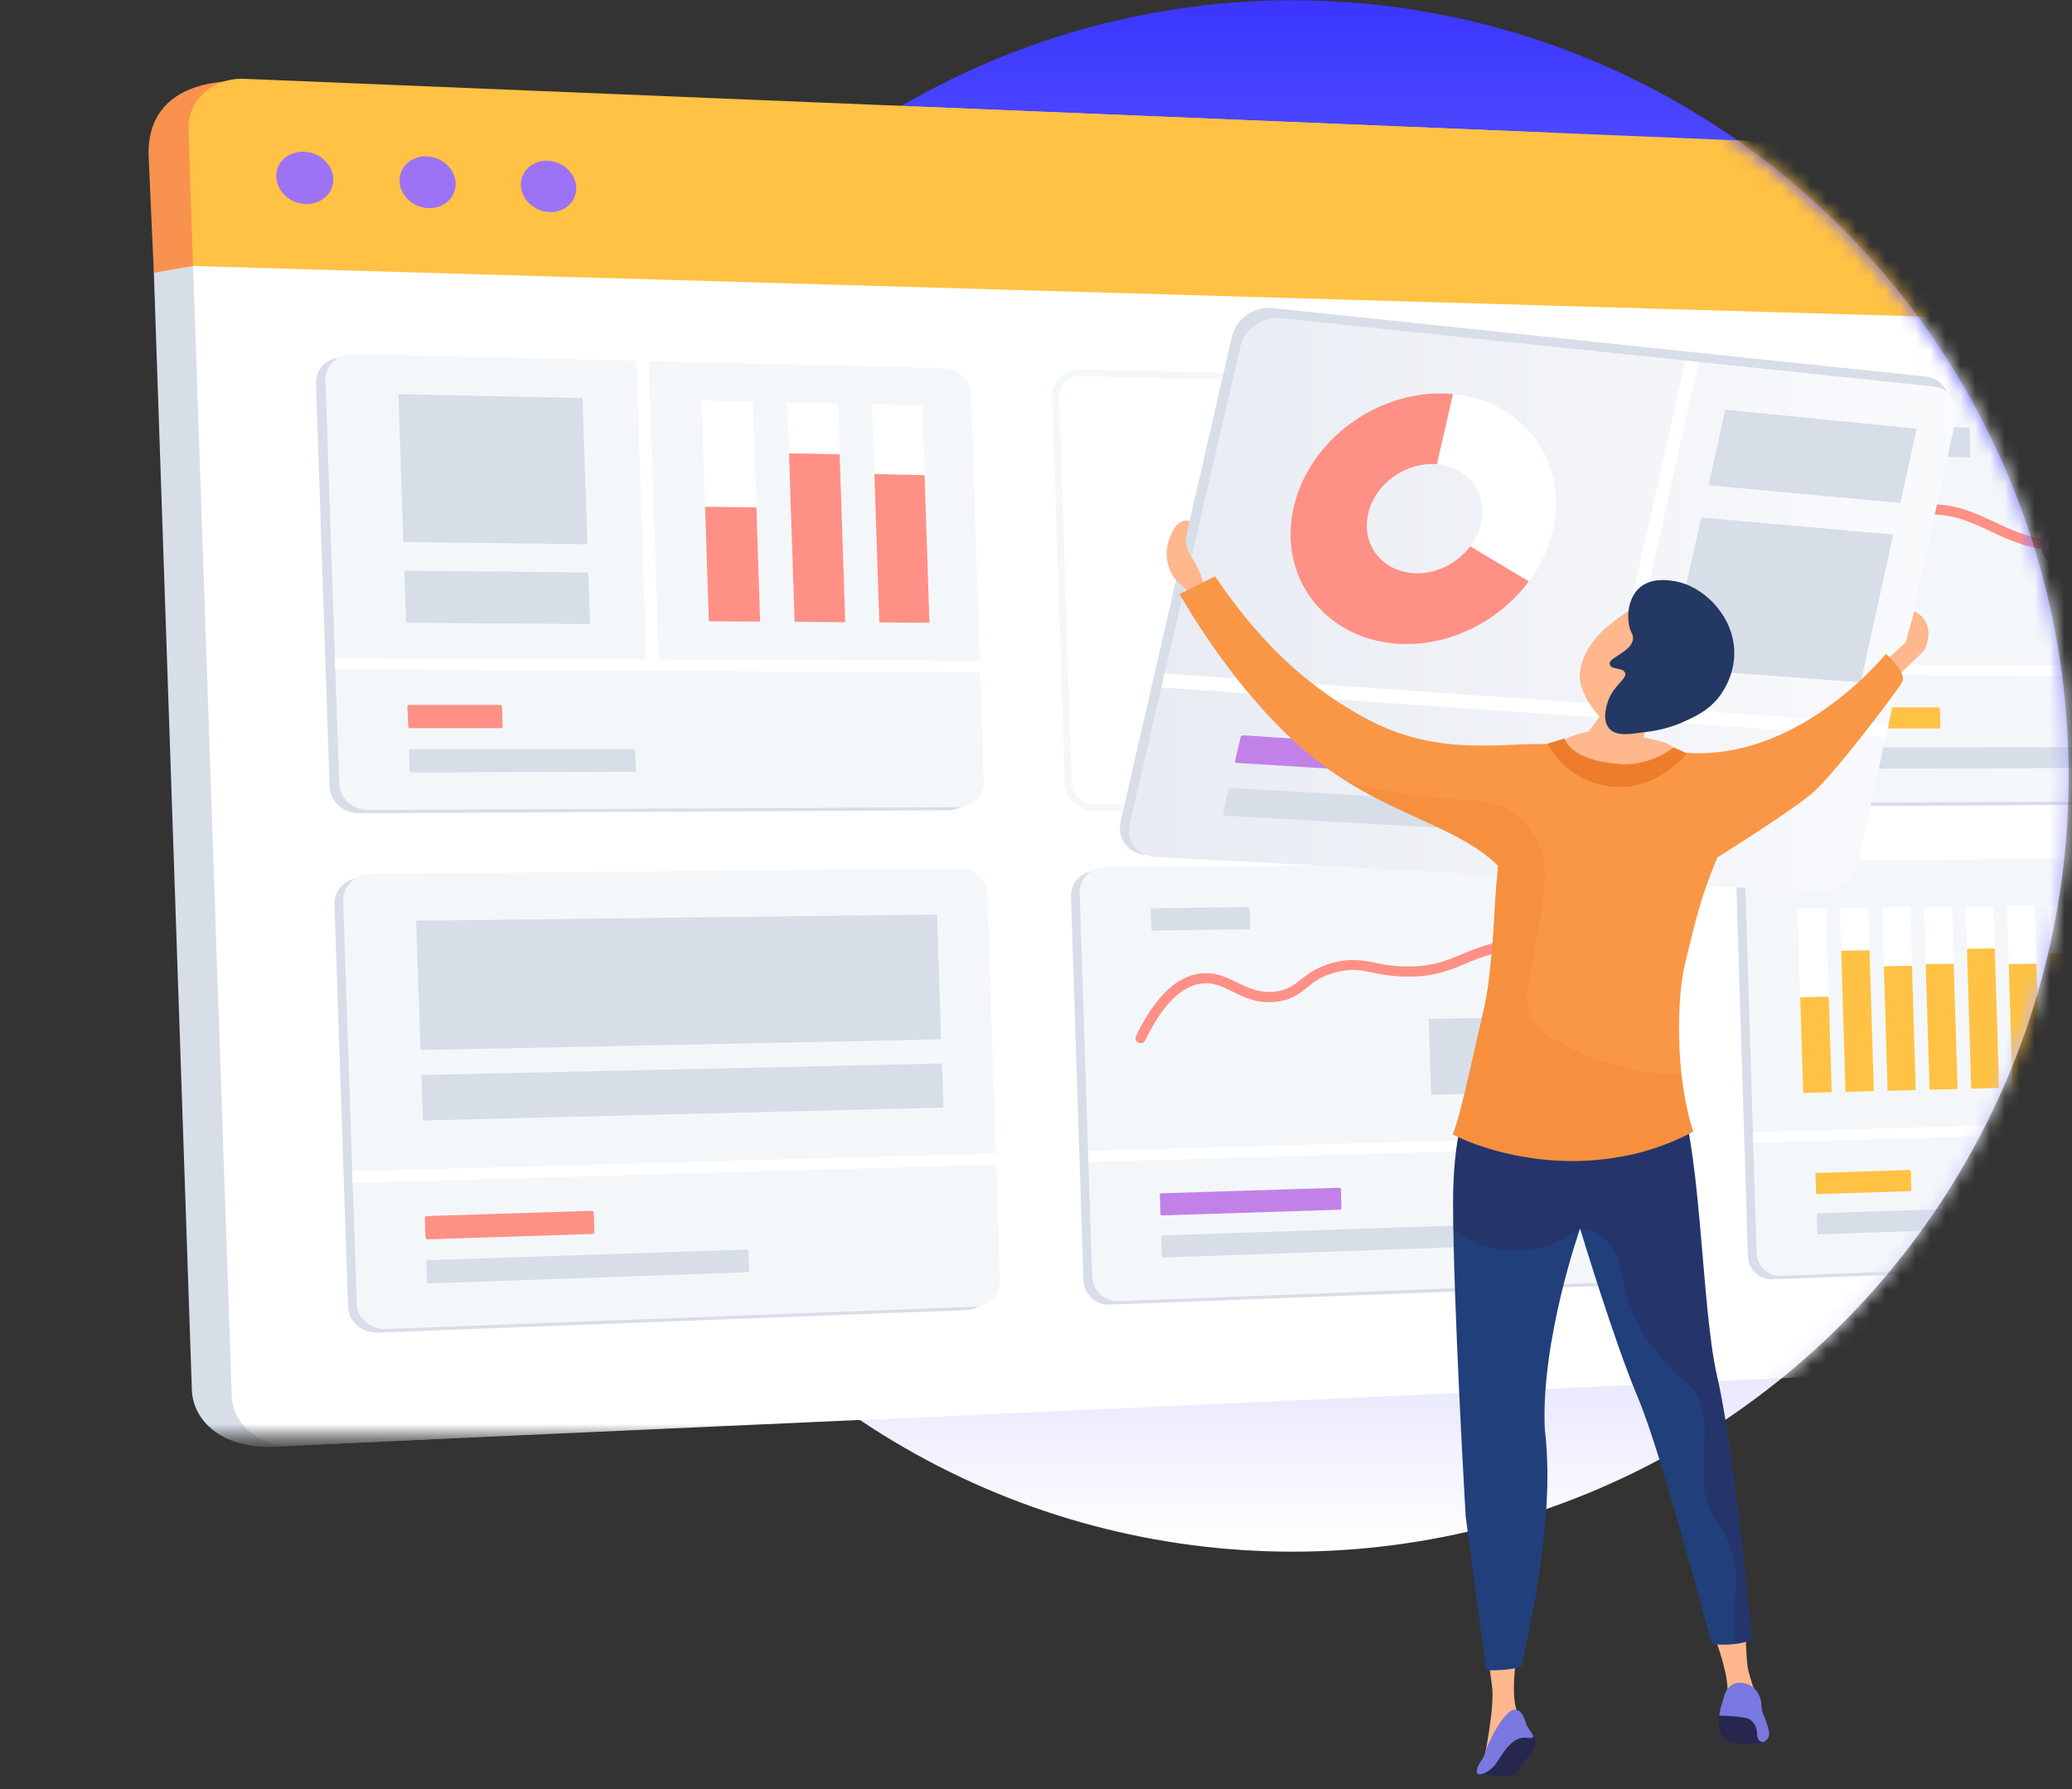 <svg width="139" height="120" viewBox="0 0 139 120" fill="none" xmlns="http://www.w3.org/2000/svg">
<rect x="0" y="0" width="139" height="120" fill="#333333" stroke="none"/>
<ellipse cx="86.709" cy="52.043" rx="52.067" ry="52.024" fill="url(#paint0_linear)"/>
<mask id="mask0" style="mask-type:alpha" maskUnits="userSpaceOnUse" x="34" y="0" width="105" height="105">
<ellipse cx="86.709" cy="52.043" rx="52.067" ry="52.024" fill="url(#paint1_linear)"/>
</mask>
<g mask="url(#mask0)">
<path d="M109.322 54.113L73.363 54.288C72.385 54.299 71.571 53.541 71.549 52.607L70.713 26.787C70.68 25.852 71.45 25.105 72.418 25.138L108.453 25.995C108.892 26.011 109.309 26.192 109.621 26.502C109.933 26.811 110.117 27.227 110.136 27.666L110.905 52.475C110.914 52.688 110.88 52.9 110.804 53.099C110.728 53.298 110.613 53.48 110.465 53.633C110.317 53.786 110.139 53.908 109.943 53.99C109.746 54.073 109.535 54.114 109.322 54.113Z" fill="#D8DEE8"/>
<path d="M109.967 53.904L73.997 54.09C73.03 54.09 72.216 53.332 72.183 52.398L71.347 26.578C71.314 25.643 72.084 24.907 73.052 24.929L109.087 25.786C109.527 25.8 109.946 25.98 110.258 26.29C110.57 26.6 110.753 27.017 110.77 27.457L111.55 52.266C111.558 52.478 111.522 52.69 111.446 52.888C111.37 53.087 111.254 53.268 111.106 53.421C110.959 53.574 110.782 53.695 110.586 53.778C110.39 53.861 110.179 53.904 109.967 53.904Z" fill="#F4F7FA"/>
<path d="M111.573 44.516L71.92 44.34L71.942 45.088L111.595 45.242L111.573 44.516Z" fill="white"/>
<path d="M95.157 25.269L95.784 44.967H96.521L95.894 25.291L95.157 25.269Z" fill="white"/>
<path d="M90.935 48.847H76.915C76.883 48.847 76.852 48.834 76.829 48.812C76.807 48.789 76.794 48.758 76.794 48.726L76.75 47.473C76.75 47.457 76.753 47.441 76.759 47.427C76.765 47.412 76.774 47.399 76.785 47.388C76.796 47.376 76.81 47.367 76.825 47.361C76.839 47.355 76.855 47.352 76.871 47.352L90.891 47.374C90.923 47.374 90.954 47.387 90.977 47.409C91 47.432 91.012 47.463 91.012 47.495L91.056 48.737C91.053 48.767 91.04 48.795 91.017 48.816C90.995 48.836 90.966 48.847 90.935 48.847Z" fill="#C281E8"/>
<path d="M94.773 51.628L77.003 51.672C76.988 51.674 76.972 51.672 76.958 51.667C76.943 51.662 76.93 51.654 76.918 51.644C76.907 51.634 76.898 51.621 76.891 51.607C76.885 51.593 76.882 51.578 76.882 51.562L76.838 50.298C76.841 50.268 76.855 50.24 76.877 50.22C76.9 50.199 76.929 50.188 76.959 50.188L94.718 50.166C94.749 50.166 94.778 50.177 94.8 50.198C94.823 50.218 94.837 50.246 94.839 50.276L94.883 51.518C94.883 51.547 94.872 51.575 94.851 51.596C94.83 51.617 94.802 51.628 94.773 51.628Z" fill="#D8DEE8"/>
<path d="M108.88 32.337L98.136 32.162L98.004 27.963L108.748 28.194L108.88 32.337Z" fill="#D8DEE8"/>
<path d="M109.187 42.34L98.454 42.263L98.19 33.942L108.934 34.107L109.187 42.34Z" fill="#D8DEE8"/>
<path d="M83.324 32.128C85.007 32.15 86.414 33.502 86.458 35.14C86.478 35.579 86.391 36.017 86.205 36.415L89.801 38.086C90.219 37.181 90.419 36.191 90.384 35.195C90.263 31.458 87.052 28.358 83.192 28.27H83.17L83.291 32.128H83.324Z" fill="white"/>
<path d="M86.205 36.415C85.963 36.922 85.581 37.348 85.103 37.642C84.625 37.937 84.072 38.087 83.511 38.075C81.817 38.053 80.399 36.701 80.344 35.052C80.289 33.403 81.608 32.117 83.291 32.128L83.17 28.27C79.299 28.215 76.231 31.216 76.352 34.997C76.473 38.778 79.75 41.889 83.632 41.922C86.414 41.944 88.767 40.372 89.801 38.086L86.205 36.415Z" fill="url(#paint2_linear)"/>
<path d="M159.033 87.122C159.088 88.77 157.846 90.177 156.262 90.254L18.686 97.025C14.727 97.267 12.934 95.146 12.868 93.233L10.317 18.29L10.812 11.365C10.746 9.431 11.626 5.792 13.737 5.88L153.953 11.629C155.537 11.695 156.867 13.113 156.911 14.773L159.033 87.122Z" fill="#D8DEE8"/>
<path d="M157.143 22.566L156.912 14.772C156.868 13.113 155.538 11.695 155.713 11.046L15.619 5.429C10.692 5.638 9.9 8.485 9.966 10.419L10.318 18.29L12.947 17.839L157.143 22.566Z" fill="#F8924E"/>
<path d="M163.182 87.407C163.237 89.078 161.984 90.507 160.389 90.584L19.536 96.959C17.413 97.047 15.61 95.541 15.544 93.606L12.949 17.839L13.707 8.98C13.642 7.023 14.51 5.979 16.644 6.067L158.036 11.123C159.631 11.189 160.972 12.607 161.027 14.289L163.182 87.407Z" fill="white"/>
<path d="M161.256 22.17L161.025 14.289C160.97 12.607 159.629 11.189 158.034 11.123L16.4 5.286C14.267 5.198 12.573 6.726 12.639 8.683L12.947 17.839L161.256 22.17Z" fill="#FFC244"/>
<path d="M38.654 12.563C38.688 13.519 37.885 14.267 36.862 14.223C35.839 14.179 34.971 13.387 34.938 12.442C34.905 11.497 35.718 10.738 36.741 10.782C37.764 10.826 38.621 11.617 38.654 12.563Z" fill="#9C73F4"/>
<path d="M73.461 54.387C72.373 54.387 71.471 53.53 71.427 52.486L70.591 26.666C70.584 26.42 70.627 26.175 70.718 25.946C70.808 25.717 70.945 25.509 71.119 25.336C71.304 25.15 71.526 25.004 71.77 24.908C72.014 24.811 72.275 24.766 72.538 24.775L108.562 25.632C109.06 25.651 109.532 25.856 109.887 26.206C110.241 26.556 110.451 27.026 110.475 27.523L111.245 52.332C111.254 52.574 111.214 52.816 111.127 53.043C111.04 53.27 110.908 53.476 110.739 53.651C110.398 54.002 109.932 54.204 109.442 54.211L73.472 54.387H73.461ZM72.483 25.226C72.289 25.224 72.096 25.261 71.917 25.334C71.737 25.408 71.575 25.517 71.438 25.654C71.306 25.784 71.204 25.94 71.137 26.113C71.071 26.285 71.042 26.47 71.053 26.655L71.889 52.464C71.911 53.277 72.615 53.937 73.461 53.937H73.472L109.442 53.75C109.623 53.75 109.803 53.714 109.97 53.643C110.137 53.572 110.288 53.469 110.414 53.338C110.54 53.208 110.639 53.054 110.704 52.885C110.77 52.716 110.8 52.535 110.794 52.354L110.025 27.545C110.008 27.162 109.847 26.799 109.573 26.53C109.3 26.261 108.935 26.105 108.551 26.094L72.527 25.226H72.483Z" fill="#F4F7FA"/>
<path d="M150.832 53.925L117.93 54.101C117.499 54.096 117.086 53.925 116.777 53.624C116.468 53.324 116.287 52.916 116.27 52.485L115.511 27.808C115.502 27.6 115.536 27.392 115.611 27.197C115.686 27.002 115.8 26.825 115.947 26.677C116.093 26.528 116.269 26.411 116.463 26.334C116.656 26.256 116.864 26.219 117.073 26.226L150.029 27.017C150.854 27.039 151.546 27.753 151.568 28.611L152.283 52.364C152.305 53.222 151.656 53.925 150.832 53.925Z" fill="#D8DEE8"/>
<path d="M151.415 53.694L118.514 53.859C118.082 53.859 117.667 53.69 117.359 53.388C117.05 53.086 116.873 52.675 116.864 52.244L116.094 27.578C116.085 27.369 116.119 27.161 116.194 26.966C116.269 26.772 116.383 26.595 116.53 26.446C116.676 26.297 116.852 26.181 117.046 26.103C117.24 26.025 117.447 25.989 117.656 25.995L150.612 26.786C151.448 26.797 152.13 27.523 152.163 28.38L152.866 52.123C152.888 52.991 152.251 53.694 151.415 53.694Z" fill="#F4F7FA"/>
<path d="M116.611 44.527L116.633 45.242L152.976 45.385L152.954 44.692L116.611 44.527Z" fill="white"/>
<path d="M130.07 48.858H120.976C120.947 48.858 120.919 48.847 120.898 48.826C120.878 48.806 120.866 48.778 120.866 48.748L120.833 47.55C120.832 47.536 120.833 47.522 120.837 47.509C120.842 47.496 120.849 47.484 120.858 47.473C120.867 47.463 120.879 47.455 120.892 47.449C120.904 47.443 120.918 47.44 120.932 47.44H130.026C130.055 47.443 130.081 47.455 130.101 47.475C130.121 47.495 130.134 47.522 130.136 47.55L130.169 48.748C130.169 48.776 130.159 48.802 130.141 48.823C130.123 48.843 130.097 48.856 130.07 48.858Z" fill="#FFC244"/>
<path d="M141.101 51.508L121.065 51.562C121.036 51.562 121.008 51.551 120.988 51.53C120.967 51.51 120.955 51.482 120.955 51.453L120.911 50.243C120.911 50.214 120.923 50.186 120.944 50.166C120.964 50.145 120.992 50.133 121.021 50.133L141.057 50.111C141.072 50.11 141.087 50.111 141.101 50.116C141.115 50.121 141.128 50.129 141.139 50.14C141.149 50.15 141.157 50.163 141.162 50.177C141.167 50.191 141.169 50.207 141.167 50.221L141.2 51.398C141.201 51.411 141.2 51.425 141.196 51.439C141.191 51.452 141.184 51.464 141.175 51.475C141.166 51.485 141.154 51.493 141.141 51.499C141.129 51.505 141.115 51.508 141.101 51.508Z" fill="#D8DEE8"/>
<path d="M121.438 40.944C121.379 40.941 121.322 40.922 121.273 40.889C121.195 40.845 121.137 40.772 121.112 40.685C121.087 40.599 121.098 40.506 121.141 40.427C123.483 36.338 126.156 34.129 129.103 33.854C130.961 33.689 132.391 34.349 133.776 34.997C135.162 35.646 136.316 36.184 137.988 36.228C141.056 36.305 144.19 34.415 147.28 30.578C147.339 30.511 147.422 30.468 147.511 30.458C147.601 30.448 147.69 30.471 147.764 30.524C147.832 30.583 147.874 30.666 147.882 30.757C147.891 30.847 147.864 30.936 147.808 31.007C144.586 35.008 141.276 36.998 137.966 36.91C136.151 36.866 134.799 36.228 133.49 35.613C132.182 34.997 130.84 34.382 129.158 34.536C126.453 34.788 123.956 36.888 121.735 40.768C121.705 40.82 121.662 40.864 121.61 40.895C121.558 40.926 121.499 40.943 121.438 40.944Z" fill="url(#paint3_linear)"/>
<path d="M139.724 36.591C139.733 36.764 139.706 36.937 139.646 37.099C139.586 37.261 139.494 37.41 139.374 37.535C139.255 37.661 139.111 37.761 138.952 37.829C138.793 37.897 138.621 37.932 138.448 37.932C137.723 37.932 137.107 37.305 137.085 36.558C137.076 36.384 137.102 36.21 137.163 36.047C137.224 35.884 137.317 35.735 137.438 35.609C137.558 35.484 137.703 35.384 137.864 35.316C138.025 35.249 138.197 35.215 138.371 35.217C138.729 35.231 139.069 35.381 139.32 35.636C139.571 35.891 139.716 36.233 139.724 36.591Z" fill="white"/>
<path d="M138.462 38.108H138.451C137.626 38.097 136.944 37.404 136.911 36.558C136.904 36.357 136.938 36.157 137.012 35.969C137.086 35.782 137.198 35.612 137.34 35.47C137.471 35.334 137.628 35.226 137.802 35.152C137.976 35.078 138.163 35.041 138.352 35.041H138.374C138.779 35.055 139.163 35.224 139.447 35.512C139.731 35.8 139.894 36.186 139.902 36.591C139.909 36.791 139.875 36.99 139.803 37.177C139.731 37.364 139.623 37.535 139.485 37.679C139.351 37.815 139.192 37.922 139.016 37.996C138.841 38.07 138.652 38.108 138.462 38.108ZM138.352 35.382C138.208 35.382 138.065 35.411 137.933 35.467C137.801 35.524 137.681 35.607 137.582 35.712C137.474 35.821 137.39 35.952 137.335 36.096C137.28 36.24 137.256 36.393 137.263 36.547C137.266 36.864 137.391 37.168 137.612 37.395C137.833 37.623 138.134 37.756 138.451 37.767C138.597 37.769 138.741 37.741 138.876 37.684C139.01 37.627 139.131 37.543 139.232 37.438C139.339 37.327 139.424 37.196 139.48 37.053C139.537 36.91 139.565 36.756 139.562 36.602C139.553 36.285 139.425 35.982 139.203 35.756C138.98 35.529 138.68 35.396 138.363 35.382H138.352Z" fill="#A67FF7"/>
<path d="M132.183 30.677L120.57 30.458L120.504 28.446L132.117 28.688L132.183 30.677Z" fill="#D8DEE8"/>
<path d="M64.762 87.869L25.34 89.375C24.273 89.408 23.382 88.649 23.349 87.671L22.437 60.642C22.404 59.664 23.239 58.861 24.306 58.85L63.805 58.487C64.795 58.476 65.62 59.235 65.653 60.18L66.499 86.099C66.522 87.044 65.752 87.836 64.762 87.869Z" fill="#D8DEE8"/>
<path d="M65.356 87.638L25.934 89.133C24.867 89.177 23.966 88.418 23.933 87.429L23.02 60.411C22.987 59.422 23.823 58.619 24.9 58.608L64.389 58.257C65.378 58.245 66.203 59.004 66.236 59.938L67.083 85.868C67.116 86.803 66.335 87.594 65.356 87.638Z" fill="#F4F7FA"/>
<path d="M67.07 77.349L23.612 78.558L23.645 79.339L67.092 78.097L67.07 77.349Z" fill="white"/>
<path d="M63.134 69.71L28.209 70.424L27.913 61.752L62.859 61.334L63.134 69.71Z" fill="#D8DEE8"/>
<path d="M63.287 74.283L28.362 75.151L28.263 72.095L63.188 71.326L63.287 74.283Z" fill="#D8DEE8"/>
<path d="M39.747 82.757L28.674 83.12C28.64 83.12 28.608 83.108 28.584 83.085C28.559 83.063 28.544 83.032 28.542 82.999L28.498 81.68C28.498 81.648 28.51 81.617 28.533 81.595C28.556 81.572 28.587 81.559 28.619 81.559L39.703 81.207C39.736 81.21 39.766 81.223 39.79 81.245C39.814 81.267 39.83 81.296 39.835 81.328L39.879 82.636C39.879 82.653 39.876 82.67 39.869 82.685C39.862 82.701 39.852 82.715 39.84 82.726C39.827 82.737 39.813 82.746 39.797 82.751C39.781 82.757 39.764 82.759 39.747 82.757Z" fill="url(#paint4_linear)"/>
<path d="M50.126 85.33L28.771 86.077C28.755 86.079 28.739 86.077 28.724 86.072C28.709 86.067 28.695 86.06 28.682 86.05C28.67 86.039 28.66 86.027 28.652 86.013C28.645 85.999 28.641 85.983 28.639 85.967L28.595 84.648C28.597 84.616 28.61 84.585 28.633 84.561C28.654 84.537 28.684 84.521 28.716 84.516L50.082 83.802C50.114 83.801 50.144 83.812 50.169 83.832C50.193 83.853 50.209 83.881 50.214 83.912L50.247 85.209C50.249 85.225 50.247 85.242 50.242 85.257C50.236 85.272 50.227 85.287 50.216 85.298C50.204 85.31 50.19 85.319 50.175 85.324C50.159 85.329 50.143 85.331 50.126 85.33Z" fill="#D8DEE8"/>
<path d="M65.346 52.628C65.379 53.574 64.609 54.332 63.619 54.343L24.109 54.541C23.042 54.552 22.141 53.761 22.108 52.771L21.195 25.687C21.162 24.698 21.998 23.928 23.075 23.95L62.652 24.896C63.641 24.918 64.477 25.709 64.499 26.654L65.346 52.628Z" fill="#D8DEE8"/>
<path d="M65.994 52.42C66.027 53.365 65.247 54.135 64.257 54.135L24.747 54.333C23.68 54.343 22.789 53.552 22.756 52.563L21.833 25.479C21.8 24.5 22.646 23.72 23.713 23.742L63.3 24.687C64.29 24.72 65.115 25.501 65.148 26.446L65.994 52.42Z" fill="#F4F7FA"/>
<path d="M65.982 44.33L22.436 44.121L22.469 44.912L66.015 45.077L65.982 44.33Z" fill="white"/>
<path d="M42.692 24.005L43.374 44.747L44.199 44.758L43.506 24.027L42.692 24.005Z" fill="white"/>
<path d="M39.404 36.503L27.055 36.349L26.725 26.435L39.074 26.698L39.404 36.503Z" fill="#D8DEE8"/>
<path d="M39.58 41.856L27.242 41.768L27.121 38.273L39.47 38.394L39.58 41.856Z" fill="#D8DEE8"/>
<path d="M42.537 51.76L27.614 51.804C27.598 51.805 27.581 51.803 27.565 51.798C27.549 51.793 27.534 51.784 27.522 51.773C27.509 51.761 27.5 51.747 27.493 51.732C27.486 51.717 27.483 51.7 27.483 51.683L27.439 50.364C27.437 50.348 27.439 50.331 27.444 50.316C27.45 50.3 27.459 50.286 27.47 50.275C27.482 50.263 27.496 50.254 27.511 50.249C27.527 50.243 27.543 50.241 27.56 50.243H42.482C42.559 50.243 42.614 50.287 42.614 50.353L42.658 51.65C42.658 51.665 42.655 51.681 42.648 51.695C42.642 51.709 42.633 51.721 42.622 51.732C42.61 51.742 42.597 51.75 42.582 51.755C42.568 51.76 42.552 51.761 42.537 51.76Z" fill="#D8DEE8"/>
<path d="M50.994 41.691L47.552 41.669L47.068 26.863L50.51 26.94L50.994 41.691Z" fill="white"/>
<path d="M56.704 41.735L53.306 41.702L52.823 26.995L56.221 27.061L56.704 41.735Z" fill="white"/>
<path d="M62.355 41.769L58.99 41.746L58.506 27.116L61.871 27.182L62.355 41.769Z" fill="white"/>
<path d="M50.993 41.691L47.551 41.669L47.298 33.986L50.74 34.03L50.993 41.691Z" fill="url(#paint5_linear)"/>
<path d="M56.701 41.736L53.303 41.703L52.929 30.403L56.327 30.469L56.701 41.736Z" fill="url(#paint6_linear)"/>
<path d="M62.352 41.769L58.987 41.746L58.657 31.799L62.022 31.865L62.352 41.769Z" fill="url(#paint7_linear)"/>
<path d="M151.742 84.549L118.907 85.802C118.697 85.809 118.487 85.775 118.29 85.701C118.093 85.627 117.913 85.515 117.759 85.371C117.606 85.227 117.483 85.053 117.397 84.862C117.31 84.67 117.263 84.463 117.258 84.252L116.488 59.63C116.48 59.42 116.515 59.21 116.59 59.013C116.665 58.816 116.779 58.636 116.924 58.483C117.069 58.331 117.244 58.209 117.437 58.124C117.63 58.04 117.838 57.995 118.049 57.992L150.94 57.696C151.764 57.685 152.457 58.377 152.479 59.235L153.194 82.944C153.216 83.802 152.567 84.527 151.742 84.549Z" fill="#D8DEE8"/>
<path d="M152.339 84.318L119.504 85.572C119.292 85.579 119.081 85.544 118.883 85.47C118.684 85.395 118.503 85.282 118.348 85.137C118.194 84.992 118.07 84.817 117.983 84.624C117.897 84.431 117.849 84.222 117.843 84.011L117.085 59.389C117.076 59.179 117.109 58.97 117.183 58.774C117.257 58.577 117.369 58.398 117.514 58.246C117.659 58.094 117.833 57.973 118.025 57.89C118.218 57.807 118.425 57.763 118.635 57.762L151.537 57.454C152.361 57.454 153.043 58.147 153.076 59.004L153.78 82.703C153.802 83.56 153.164 84.285 152.339 84.318Z" fill="#F4F7FA"/>
<path d="M117.59 75.932L117.612 76.646L153.878 75.602L153.856 74.909L117.59 75.932Z" fill="white"/>
<path d="M128.123 79.889L121.943 80.087C121.928 80.088 121.913 80.087 121.899 80.082C121.885 80.077 121.872 80.069 121.861 80.058C121.851 80.048 121.843 80.035 121.838 80.021C121.833 80.007 121.831 79.992 121.833 79.977L121.789 78.778C121.789 78.749 121.801 78.721 121.821 78.701C121.842 78.68 121.87 78.669 121.899 78.669L128.079 78.471C128.108 78.471 128.136 78.482 128.157 78.503C128.178 78.523 128.189 78.552 128.189 78.581L128.222 79.779C128.224 79.793 128.222 79.807 128.218 79.82C128.214 79.833 128.207 79.846 128.197 79.856C128.188 79.866 128.176 79.875 128.164 79.88C128.151 79.886 128.137 79.889 128.123 79.889Z" fill="#FFC244"/>
<path d="M134.667 82.34L122.021 82.79C121.992 82.79 121.964 82.779 121.943 82.758C121.923 82.738 121.911 82.71 121.911 82.681L121.878 81.483C121.876 81.469 121.878 81.454 121.882 81.441C121.886 81.428 121.893 81.416 121.903 81.405C121.912 81.395 121.924 81.387 121.936 81.381C121.949 81.375 121.963 81.373 121.977 81.373L134.623 80.944C134.65 80.944 134.677 80.954 134.697 80.972C134.717 80.99 134.73 81.016 134.733 81.043L134.766 82.23C134.767 82.244 134.766 82.258 134.762 82.271C134.757 82.284 134.75 82.297 134.741 82.307C134.732 82.317 134.72 82.326 134.707 82.331C134.695 82.337 134.681 82.34 134.667 82.34Z" fill="#D8DEE8"/>
<path d="M122.878 73.249L120.964 73.304L120.579 60.938L122.493 60.916L122.878 73.249Z" fill="white"/>
<path d="M125.707 73.183L123.804 73.228L123.43 60.906L125.333 60.873L125.707 73.183Z" fill="white"/>
<path d="M128.52 73.107L126.629 73.162L126.255 60.862L128.146 60.84L128.52 73.107Z" fill="white"/>
<path d="M131.325 73.041L129.444 73.085L129.07 60.829L130.951 60.807L131.325 73.041Z" fill="white"/>
<path d="M134.106 72.964L132.237 73.019L131.863 60.796L133.733 60.774L134.106 72.964Z" fill="white"/>
<path d="M136.864 72.898L135.006 72.942L134.643 60.763L136.501 60.74L136.864 72.898Z" fill="white"/>
<path d="M139.616 72.832L137.768 72.876L137.406 60.73L139.253 60.708L139.616 72.832Z" fill="white"/>
<path d="M122.881 73.25L120.967 73.305L120.769 66.885L122.683 66.842L122.881 73.25Z" fill="#FFC244"/>
<path d="M125.706 73.184L123.803 73.228L123.517 63.764L125.42 63.731L125.706 73.184Z" fill="#FFC244"/>
<path d="M128.52 73.107L126.629 73.162L126.376 64.808L128.267 64.775L128.52 73.107Z" fill="#FFC244"/>
<path d="M131.326 73.041L129.446 73.085L129.182 64.665L131.062 64.632L131.326 73.041Z" fill="#FFC244"/>
<path d="M134.107 72.964L132.238 73.019L131.952 63.632L133.821 63.61L134.107 72.964Z" fill="#FFC244"/>
<path d="M136.867 72.898L135.009 72.942L134.756 64.665L136.614 64.632L136.867 72.898Z" fill="#FFC244"/>
<path d="M139.617 72.832L137.77 72.876L137.506 63.929L139.353 63.907L139.617 72.832Z" fill="#FFC244"/>
<path d="M110.376 86.132L74.483 87.495C74.258 87.51 74.032 87.48 73.819 87.406C73.606 87.332 73.41 87.217 73.242 87.067C73.074 86.916 72.937 86.733 72.841 86.529C72.745 86.326 72.69 86.105 72.68 85.879L71.844 60.114C71.811 59.18 72.581 58.41 73.549 58.399L109.507 58.07C109.942 58.069 110.36 58.237 110.674 58.539C110.988 58.84 111.173 59.251 111.19 59.685L111.959 84.439C111.971 84.873 111.812 85.294 111.515 85.611C111.219 85.927 110.81 86.115 110.376 86.132Z" fill="#D8DEE8"/>
<path d="M110.971 85.89L75.079 87.264C74.111 87.297 73.297 86.572 73.264 85.638L72.429 59.872C72.424 59.647 72.465 59.424 72.549 59.215C72.633 59.006 72.759 58.817 72.918 58.658C73.077 58.499 73.267 58.373 73.476 58.289C73.684 58.205 73.908 58.164 74.133 58.169L110.092 57.839C110.528 57.836 110.947 58.003 111.262 58.305C111.576 58.607 111.76 59.019 111.774 59.455L112.544 84.209C112.551 84.422 112.516 84.635 112.441 84.835C112.366 85.036 112.252 85.219 112.106 85.375C111.96 85.531 111.785 85.657 111.59 85.746C111.395 85.834 111.185 85.883 110.971 85.89Z" fill="#F4F7FA"/>
<path d="M112.564 76.074L72.987 77.184L73.02 77.932L112.586 76.789L112.564 76.074Z" fill="white"/>
<path d="M89.878 81.13L77.969 81.515C77.954 81.517 77.938 81.515 77.924 81.51C77.909 81.505 77.895 81.498 77.884 81.487C77.873 81.477 77.864 81.464 77.857 81.45C77.851 81.436 77.848 81.421 77.848 81.405L77.804 80.141C77.804 80.112 77.816 80.084 77.836 80.064C77.857 80.043 77.885 80.031 77.914 80.031L89.834 79.657C89.85 79.656 89.865 79.658 89.88 79.662C89.894 79.667 89.908 79.675 89.919 79.686C89.93 79.696 89.94 79.709 89.946 79.723C89.952 79.737 89.955 79.752 89.955 79.767L89.988 81.01C89.99 81.025 89.988 81.04 89.983 81.055C89.978 81.07 89.97 81.083 89.96 81.094C89.95 81.106 89.937 81.115 89.923 81.121C89.909 81.127 89.894 81.13 89.878 81.13Z" fill="#C281E8"/>
<path d="M99.522 83.582L78.057 84.34C78.042 84.342 78.026 84.34 78.012 84.335C77.997 84.33 77.984 84.323 77.972 84.312C77.961 84.302 77.952 84.289 77.945 84.275C77.939 84.261 77.936 84.246 77.936 84.23L77.892 82.977C77.892 82.945 77.905 82.914 77.928 82.892C77.95 82.869 77.981 82.856 78.013 82.856L99.478 82.131C99.507 82.131 99.535 82.142 99.556 82.163C99.577 82.184 99.588 82.212 99.588 82.241L99.632 83.472C99.63 83.5 99.617 83.527 99.597 83.547C99.577 83.567 99.55 83.579 99.522 83.582Z" fill="#D8DEE8"/>
<path d="M76.517 69.963C76.464 69.963 76.412 69.951 76.363 69.93C76.323 69.911 76.287 69.884 76.257 69.851C76.227 69.818 76.204 69.779 76.19 69.737C76.176 69.695 76.17 69.651 76.173 69.606C76.177 69.562 76.189 69.519 76.209 69.479C77.463 66.885 78.914 65.478 80.52 65.291C81.52 65.17 82.268 65.544 82.994 65.896C83.72 66.248 84.49 66.632 85.556 66.5C86.37 66.401 86.755 66.094 87.25 65.709C87.745 65.324 88.327 64.862 89.427 64.566C90.527 64.269 91.384 64.39 92.242 64.566C93.035 64.749 93.847 64.834 94.661 64.819C96.157 64.785 96.96 64.456 97.971 64.038C98.885 63.633 99.835 63.317 100.808 63.093C102.997 62.598 105.35 62.565 107.813 62.994C107.903 63.01 107.983 63.06 108.036 63.134C108.089 63.208 108.112 63.299 108.099 63.39C108.08 63.477 108.029 63.554 107.955 63.605C107.882 63.656 107.792 63.678 107.703 63.664C105.328 63.258 103.052 63.291 100.951 63.763C100.018 63.973 99.108 64.275 98.235 64.665C97.19 65.093 96.3 65.467 94.672 65.5C93.811 65.514 92.951 65.425 92.11 65.236C91.296 65.06 90.659 64.939 89.603 65.214C88.547 65.489 88.151 65.863 87.668 66.248C87.184 66.632 86.645 67.061 85.633 67.182C84.369 67.336 83.478 66.896 82.697 66.511C81.916 66.127 81.4 65.874 80.608 65.962C79.244 66.127 77.969 67.413 76.825 69.776C76.795 69.832 76.751 69.879 76.697 69.912C76.643 69.945 76.581 69.962 76.517 69.963Z" fill="url(#paint8_linear)"/>
<path d="M108.218 73.128L96.001 73.425L95.847 68.336L108.065 68.094L108.218 73.128Z" fill="#D8DEE8"/>
<path d="M83.752 62.324L77.352 62.411C77.32 62.411 77.29 62.399 77.267 62.376C77.244 62.353 77.231 62.323 77.231 62.291L77.188 61.038C77.186 61.022 77.188 61.007 77.192 60.992C77.197 60.977 77.205 60.964 77.216 60.953C77.226 60.941 77.239 60.932 77.253 60.926C77.267 60.92 77.282 60.916 77.297 60.916L83.708 60.84C83.74 60.84 83.771 60.852 83.794 60.875C83.817 60.898 83.829 60.928 83.829 60.961L83.873 62.203C83.873 62.235 83.861 62.265 83.838 62.288C83.815 62.311 83.784 62.324 83.752 62.324Z" fill="#D8DEE8"/>
</g>
<mask id="mask1" style="mask-type:alpha" maskUnits="userSpaceOnUse" x="0" y="3" width="105" height="94">
<path d="M104.144 96.401V3.723H0.003V96.401H104.144Z" fill="#C4C4C4"/>
</mask>
<g mask="url(#mask1)">
<path d="M109.324 54.113L73.365 54.289C72.386 54.3 71.573 53.541 71.551 52.607L70.715 26.787C70.682 25.852 71.452 25.105 72.419 25.138L108.455 25.995C108.894 26.012 109.311 26.192 109.623 26.502C109.935 26.812 110.118 27.227 110.137 27.666L110.907 52.475C110.916 52.688 110.882 52.9 110.806 53.099C110.73 53.298 110.615 53.48 110.467 53.633C110.319 53.786 110.141 53.908 109.944 53.99C109.748 54.073 109.537 54.114 109.324 54.113Z" fill="#D8DEE8"/>
<path d="M109.972 53.904L74.003 54.091C73.035 54.091 72.222 53.332 72.189 52.398L71.353 26.578C71.32 25.643 72.09 24.907 73.057 24.929L109.093 25.786C109.533 25.8 109.951 25.98 110.263 26.29C110.576 26.6 110.759 27.017 110.775 27.457L111.556 52.266C111.563 52.478 111.528 52.69 111.451 52.889C111.375 53.087 111.26 53.268 111.112 53.421C110.964 53.574 110.787 53.695 110.591 53.778C110.395 53.861 110.185 53.904 109.972 53.904Z" fill="#F4F7FA"/>
<path d="M111.575 44.516L71.922 44.341L71.944 45.088L111.597 45.242L111.575 44.516Z" fill="white"/>
<path d="M95.159 25.27L95.786 44.967H96.523L95.896 25.291L95.159 25.27Z" fill="white"/>
<path d="M90.937 48.847H76.917C76.885 48.847 76.854 48.835 76.831 48.812C76.808 48.789 76.796 48.759 76.796 48.727L76.752 47.473C76.752 47.458 76.755 47.442 76.761 47.427C76.767 47.413 76.776 47.399 76.787 47.388C76.798 47.377 76.812 47.368 76.826 47.362C76.841 47.356 76.857 47.352 76.873 47.352L90.893 47.374C90.925 47.374 90.956 47.387 90.979 47.41C91.001 47.433 91.014 47.463 91.014 47.495L91.058 48.737C91.055 48.768 91.041 48.796 91.019 48.816C90.997 48.836 90.967 48.848 90.937 48.847Z" fill="#C281E8"/>
<path d="M94.775 51.628L77.005 51.672C76.99 51.674 76.974 51.672 76.959 51.667C76.945 51.663 76.931 51.655 76.92 51.644C76.908 51.634 76.899 51.621 76.893 51.607C76.887 51.593 76.884 51.578 76.884 51.562L76.84 50.298C76.843 50.268 76.856 50.24 76.879 50.22C76.901 50.2 76.93 50.188 76.961 50.188L94.72 50.166C94.75 50.166 94.78 50.178 94.802 50.198C94.824 50.218 94.838 50.246 94.841 50.276L94.885 51.519C94.885 51.548 94.874 51.576 94.853 51.596C94.832 51.617 94.804 51.628 94.775 51.628Z" fill="#D8DEE8"/>
<path d="M108.882 32.338L98.138 32.162L98.006 27.963L108.75 28.194L108.882 32.338Z" fill="#D8DEE8"/>
<path d="M109.188 42.34L98.456 42.263L98.192 33.942L108.935 34.107L109.188 42.34Z" fill="#D8DEE8"/>
<path d="M83.326 32.129C85.008 32.151 86.416 33.503 86.46 35.141C86.479 35.58 86.392 36.017 86.207 36.416L89.803 38.086C90.221 37.182 90.42 36.191 90.386 35.195C90.265 31.458 87.054 28.358 83.194 28.27H83.172L83.293 32.129H83.326Z" fill="white"/>
<path d="M86.207 36.415C85.965 36.922 85.582 37.348 85.105 37.643C84.627 37.937 84.074 38.087 83.512 38.075C81.819 38.053 80.4 36.701 80.346 35.052C80.29 33.404 81.61 32.117 83.293 32.128L83.171 28.27C79.301 28.215 76.233 31.216 76.354 34.997C76.475 38.779 79.752 41.889 83.633 41.922C86.415 41.944 88.769 40.372 89.802 38.086L86.207 36.415Z" fill="url(#paint9_linear)"/>
<path d="M159.037 87.122C159.092 88.771 157.849 90.178 156.266 90.255L18.689 97.026C14.731 97.267 12.938 95.146 12.872 93.234L10.321 18.29L10.816 11.366C10.75 9.431 11.63 5.793 13.741 5.88L153.957 11.629C155.54 11.695 156.871 13.113 156.915 14.773L159.037 87.122Z" fill="#D8DEE8"/>
<path d="M157.145 22.567L156.914 14.774C156.87 13.114 155.539 11.696 155.715 11.047L15.62 5.431C10.694 5.64 9.902 8.486 9.968 10.421L10.32 18.291L12.948 17.841L157.145 22.567Z" fill="#F8924E"/>
<path d="M163.184 87.407C163.239 89.078 161.986 90.507 160.391 90.584L19.537 96.959C17.415 97.047 15.612 95.541 15.546 93.607L12.951 17.839L13.709 8.98C13.643 7.023 14.512 5.979 16.645 6.067L158.038 11.123C159.632 11.189 160.974 12.607 161.029 14.289L163.184 87.407Z" fill="white"/>
<path d="M161.258 22.17L161.027 14.289C160.972 12.607 159.631 11.189 158.036 11.123L16.402 5.286C14.269 5.198 12.575 6.726 12.641 8.683L12.949 17.839L161.258 22.17Z" fill="#FFC244"/>
<path d="M22.36 12.002C22.393 12.959 21.557 13.717 20.502 13.684C19.446 13.651 18.566 12.838 18.533 11.86C18.5 10.881 19.325 10.145 20.392 10.178C21.458 10.211 22.327 11.035 22.36 12.002Z" fill="#9C73F4"/>
<path d="M30.566 12.288C30.599 13.245 29.785 13.992 28.751 13.959C27.718 13.926 26.838 13.113 26.805 12.156C26.772 11.2 27.586 10.442 28.63 10.486C29.675 10.53 30.533 11.332 30.566 12.288Z" fill="#9C73F4"/>
<path d="M38.656 12.563C38.689 13.519 37.886 14.267 36.864 14.223C35.841 14.179 34.972 13.387 34.939 12.442C34.907 11.497 35.72 10.738 36.743 10.782C37.766 10.826 38.623 11.618 38.656 12.563Z" fill="#9C73F4"/>
<path d="M73.461 54.388C72.373 54.388 71.471 53.53 71.427 52.486L70.591 26.666C70.584 26.42 70.627 26.175 70.717 25.946C70.808 25.718 70.945 25.51 71.119 25.336C71.304 25.15 71.526 25.005 71.77 24.908C72.014 24.812 72.275 24.767 72.537 24.775L108.562 25.633C109.06 25.651 109.532 25.856 109.887 26.206C110.241 26.556 110.451 27.026 110.475 27.523L111.245 52.332C111.254 52.575 111.214 52.816 111.127 53.043C111.04 53.27 110.908 53.477 110.739 53.651C110.398 54.002 109.931 54.204 109.442 54.212L73.472 54.388H73.461ZM72.483 25.226C72.288 25.224 72.096 25.261 71.917 25.334C71.737 25.408 71.575 25.517 71.438 25.655C71.306 25.784 71.204 25.941 71.137 26.113C71.071 26.286 71.042 26.47 71.053 26.655L71.889 52.464C71.911 53.277 72.615 53.937 73.461 53.937H73.472L109.442 53.75C109.623 53.75 109.803 53.714 109.97 53.643C110.137 53.572 110.288 53.469 110.414 53.339C110.54 53.208 110.639 53.054 110.704 52.885C110.769 52.716 110.8 52.535 110.794 52.354L110.024 27.545C110.008 27.162 109.847 26.799 109.573 26.53C109.3 26.261 108.935 26.105 108.551 26.094L72.526 25.226H72.483Z" fill="#F4F7FA"/>
<path d="M64.764 87.869L25.341 89.375C24.275 89.408 23.384 88.65 23.351 87.671L22.438 60.642C22.405 59.664 23.241 58.861 24.308 58.85L63.807 58.488C64.797 58.477 65.622 59.235 65.654 60.18L66.501 86.099C66.523 87.045 65.754 87.836 64.764 87.869Z" fill="#D8DEE8"/>
<path d="M65.358 87.638L25.936 89.133C24.869 89.177 23.968 88.419 23.934 87.429L23.022 60.411C22.989 59.422 23.825 58.619 24.902 58.608L64.39 58.257C65.38 58.246 66.205 59.004 66.238 59.938L67.085 85.868C67.118 86.803 66.337 87.594 65.358 87.638Z" fill="#F4F7FA"/>
<path d="M67.072 77.35L23.613 78.559L23.646 79.339L67.094 78.097L67.072 77.35Z" fill="white"/>
<path d="M63.138 69.71L28.213 70.425L27.916 61.752L62.863 61.334L63.138 69.71Z" fill="#D8DEE8"/>
<path d="M63.292 74.283L28.368 75.151L28.269 72.096L63.194 71.326L63.292 74.283Z" fill="#D8DEE8"/>
<path d="M39.747 82.758L28.674 83.12C28.64 83.121 28.608 83.108 28.584 83.086C28.559 83.063 28.544 83.032 28.542 82.999L28.498 81.68C28.498 81.648 28.51 81.618 28.533 81.595C28.556 81.572 28.587 81.559 28.619 81.559L39.703 81.208C39.736 81.21 39.766 81.223 39.79 81.245C39.814 81.267 39.83 81.296 39.835 81.329L39.879 82.637C39.879 82.654 39.876 82.67 39.869 82.686C39.862 82.701 39.852 82.715 39.84 82.726C39.827 82.738 39.813 82.746 39.797 82.752C39.781 82.757 39.764 82.759 39.747 82.758Z" fill="url(#paint10_linear)"/>
<path d="M50.128 85.33L28.773 86.077C28.757 86.079 28.741 86.077 28.726 86.073C28.71 86.068 28.696 86.06 28.684 86.05C28.672 86.04 28.662 86.027 28.654 86.013C28.647 85.999 28.642 85.983 28.641 85.967L28.597 84.648C28.599 84.616 28.612 84.585 28.634 84.561C28.656 84.537 28.686 84.521 28.718 84.516L50.084 83.802C50.116 83.802 50.146 83.812 50.17 83.833C50.195 83.853 50.211 83.881 50.216 83.912L50.249 85.209C50.251 85.225 50.249 85.242 50.243 85.257C50.238 85.273 50.229 85.287 50.217 85.298C50.206 85.31 50.192 85.319 50.176 85.324C50.161 85.33 50.144 85.332 50.128 85.33Z" fill="#D8DEE8"/>
<path d="M65.347 52.629C65.38 53.574 64.611 54.332 63.621 54.343L24.111 54.541C23.044 54.552 22.142 53.761 22.11 52.772L21.197 25.687C21.164 24.698 22 23.929 23.077 23.951L62.653 24.896C63.643 24.918 64.479 25.709 64.501 26.655L65.347 52.629Z" fill="#D8DEE8"/>
<path d="M65.996 52.42C66.029 53.365 65.248 54.135 64.259 54.135L24.748 54.333C23.682 54.344 22.791 53.552 22.758 52.563L21.834 25.479C21.801 24.501 22.648 23.72 23.715 23.742L63.302 24.688C64.292 24.72 65.117 25.501 65.15 26.446L65.996 52.42Z" fill="#F4F7FA"/>
<path d="M65.984 44.33L22.438 44.121L22.471 44.913L66.016 45.077L65.984 44.33Z" fill="white"/>
<path d="M42.694 24.006L43.376 44.747L44.201 44.758L43.508 24.028L42.694 24.006Z" fill="white"/>
<path d="M39.406 36.504L27.057 36.35L26.727 26.435L39.076 26.699L39.406 36.504Z" fill="#D8DEE8"/>
<path d="M39.582 41.857L27.244 41.769L27.123 38.273L39.472 38.394L39.582 41.857Z" fill="#D8DEE8"/>
<path d="M33.601 48.837H27.52C27.503 48.838 27.486 48.836 27.47 48.831C27.454 48.825 27.439 48.817 27.427 48.805C27.415 48.794 27.405 48.78 27.398 48.764C27.391 48.749 27.388 48.732 27.388 48.716L27.333 47.397C27.333 47.38 27.336 47.363 27.343 47.348C27.35 47.332 27.36 47.318 27.372 47.307C27.384 47.295 27.399 47.287 27.415 47.282C27.431 47.276 27.448 47.274 27.465 47.276H33.546C33.579 47.276 33.611 47.288 33.635 47.31C33.66 47.333 33.675 47.364 33.678 47.397L33.722 48.705C33.723 48.721 33.721 48.738 33.716 48.754C33.711 48.77 33.702 48.785 33.691 48.797C33.679 48.81 33.665 48.82 33.65 48.826C33.634 48.833 33.618 48.837 33.601 48.837Z" fill="url(#paint11_linear)"/>
<path d="M42.54 51.76L27.618 51.804C27.601 51.806 27.584 51.804 27.569 51.798C27.553 51.793 27.538 51.784 27.526 51.773C27.513 51.761 27.503 51.748 27.496 51.732C27.49 51.717 27.486 51.7 27.486 51.683L27.442 50.364C27.441 50.348 27.442 50.331 27.448 50.316C27.453 50.3 27.462 50.286 27.474 50.275C27.485 50.263 27.5 50.254 27.515 50.249C27.53 50.243 27.547 50.242 27.563 50.243H42.485C42.562 50.243 42.617 50.287 42.617 50.353L42.661 51.65C42.661 51.666 42.658 51.681 42.652 51.695C42.646 51.709 42.637 51.722 42.625 51.732C42.614 51.742 42.6 51.75 42.586 51.755C42.571 51.76 42.556 51.762 42.54 51.76Z" fill="#D8DEE8"/>
<path d="M50.998 41.692L47.556 41.67L47.072 26.863L50.514 26.941L50.998 41.692Z" fill="white"/>
<path d="M56.706 41.736L53.308 41.703L52.824 26.995L56.222 27.061L56.706 41.736Z" fill="white"/>
<path d="M62.356 41.769L58.991 41.747L58.508 27.116L61.872 27.182L62.356 41.769Z" fill="white"/>
<path d="M50.995 41.692L47.553 41.67L47.3 33.986L50.742 34.03L50.995 41.692Z" fill="url(#paint12_linear)"/>
<path d="M56.703 41.736L53.305 41.703L52.931 30.403L56.329 30.469L56.703 41.736Z" fill="url(#paint13_linear)"/>
<path d="M62.354 41.769L58.989 41.747L58.659 31.799L62.024 31.865L62.354 41.769Z" fill="url(#paint14_linear)"/>
<path d="M110.378 86.132L74.485 87.495C74.26 87.51 74.034 87.48 73.821 87.406C73.608 87.333 73.411 87.217 73.243 87.067C73.075 86.916 72.939 86.734 72.843 86.53C72.746 86.326 72.692 86.105 72.682 85.879L71.846 60.114C71.813 59.18 72.583 58.411 73.55 58.4L109.509 58.07C109.944 58.069 110.362 58.238 110.676 58.539C110.99 58.84 111.174 59.251 111.191 59.686L111.961 84.439C111.973 84.873 111.814 85.294 111.517 85.611C111.221 85.928 110.811 86.115 110.378 86.132Z" fill="#D8DEE8"/>
<path d="M110.973 85.891L75.081 87.265C74.113 87.298 73.299 86.572 73.266 85.638L72.431 59.873C72.426 59.648 72.467 59.424 72.551 59.215C72.635 59.007 72.761 58.817 72.92 58.658C73.079 58.499 73.269 58.373 73.478 58.289C73.686 58.205 73.91 58.164 74.135 58.169L110.093 57.839C110.529 57.836 110.949 58.003 111.263 58.305C111.578 58.607 111.762 59.02 111.776 59.455L112.546 84.209C112.553 84.422 112.518 84.635 112.443 84.836C112.368 85.036 112.254 85.219 112.108 85.376C111.962 85.532 111.787 85.658 111.592 85.746C111.397 85.834 111.187 85.883 110.973 85.891Z" fill="#F4F7FA"/>
<path d="M112.565 76.075L72.989 77.185L73.022 77.932L112.587 76.789L112.565 76.075Z" fill="white"/>
<path d="M89.88 81.131L77.971 81.515C77.955 81.517 77.94 81.515 77.925 81.51C77.911 81.506 77.897 81.498 77.886 81.487C77.874 81.477 77.865 81.464 77.859 81.45C77.853 81.436 77.85 81.421 77.85 81.406L77.806 80.141C77.806 80.112 77.817 80.084 77.838 80.064C77.859 80.043 77.887 80.031 77.916 80.031L89.836 79.658C89.851 79.656 89.867 79.658 89.881 79.663C89.896 79.668 89.909 79.675 89.921 79.686C89.932 79.696 89.941 79.709 89.948 79.723C89.954 79.737 89.957 79.752 89.957 79.768L89.99 81.01C89.991 81.025 89.99 81.041 89.985 81.055C89.98 81.07 89.972 81.083 89.962 81.095C89.951 81.106 89.939 81.115 89.925 81.121C89.911 81.128 89.895 81.131 89.88 81.131Z" fill="#C281E8"/>
<path d="M99.526 83.582L78.061 84.341C78.045 84.342 78.03 84.34 78.015 84.335C78.001 84.331 77.987 84.323 77.976 84.312C77.964 84.302 77.955 84.289 77.949 84.275C77.943 84.261 77.94 84.246 77.94 84.231L77.896 82.978C77.896 82.945 77.909 82.915 77.931 82.892C77.954 82.869 77.985 82.857 78.017 82.857L99.482 82.131C99.511 82.131 99.539 82.143 99.56 82.163C99.58 82.184 99.592 82.212 99.592 82.241L99.636 83.472C99.633 83.5 99.621 83.527 99.601 83.547C99.581 83.567 99.554 83.58 99.526 83.582Z" fill="#D8DEE8"/>
<path d="M76.519 69.963C76.466 69.963 76.413 69.951 76.365 69.93C76.325 69.911 76.288 69.885 76.259 69.852C76.229 69.818 76.206 69.78 76.192 69.737C76.177 69.695 76.172 69.651 76.175 69.606C76.178 69.562 76.191 69.519 76.211 69.479C77.465 66.885 78.916 65.478 80.522 65.291C81.522 65.171 82.27 65.544 82.996 65.896C83.722 66.248 84.491 66.632 85.558 66.501C86.372 66.402 86.757 66.094 87.251 65.709C87.746 65.324 88.329 64.863 89.429 64.566C90.528 64.269 91.386 64.39 92.244 64.566C93.037 64.749 93.849 64.834 94.663 64.819C96.159 64.786 96.961 64.456 97.973 64.038C98.886 63.633 99.836 63.317 100.81 63.093C102.998 62.598 105.352 62.565 107.815 62.994C107.904 63.01 107.984 63.06 108.038 63.134C108.091 63.208 108.114 63.3 108.101 63.39C108.082 63.477 108.031 63.554 107.957 63.606C107.884 63.657 107.793 63.678 107.705 63.665C105.33 63.258 103.053 63.291 100.953 63.764C100.02 63.973 99.11 64.275 98.237 64.665C97.192 65.094 96.302 65.467 94.674 65.5C93.812 65.514 92.953 65.425 92.112 65.237C91.298 65.061 90.66 64.94 89.605 65.215C88.549 65.489 88.153 65.863 87.669 66.248C87.185 66.632 86.647 67.061 85.635 67.182C84.37 67.336 83.48 66.896 82.699 66.511C81.918 66.127 81.401 65.874 80.609 65.962C79.246 66.127 77.97 67.413 76.827 69.776C76.797 69.832 76.753 69.879 76.698 69.912C76.644 69.945 76.582 69.963 76.519 69.963Z" fill="url(#paint15_linear)"/>
<path d="M108.22 73.129L96.003 73.425L95.849 68.336L108.066 68.094L108.22 73.129Z" fill="#D8DEE8"/>
<path d="M83.754 62.324L77.354 62.412C77.322 62.412 77.291 62.399 77.269 62.376C77.246 62.354 77.233 62.323 77.233 62.291L77.189 61.038C77.188 61.022 77.189 61.007 77.194 60.992C77.199 60.978 77.207 60.964 77.217 60.953C77.228 60.941 77.24 60.932 77.254 60.926C77.269 60.92 77.284 60.917 77.299 60.917L83.71 60.84C83.742 60.84 83.773 60.853 83.796 60.875C83.818 60.898 83.831 60.929 83.831 60.961L83.875 62.203C83.875 62.235 83.862 62.266 83.84 62.288C83.817 62.311 83.786 62.324 83.754 62.324Z" fill="#D8DEE8"/>
</g>
<path d="M121.676 59.668L76.936 57.343C75.698 57.275 74.909 56.254 75.181 55.071L82.651 22.55C82.803 21.967 83.158 21.457 83.651 21.111C84.144 20.765 84.745 20.605 85.345 20.66L129.2 25.257C130.261 25.366 130.928 26.345 130.697 27.447L124.084 57.764C123.839 58.879 122.764 59.736 121.676 59.668Z" fill="#D8DEE8"/>
<path d="M122.233 59.818L77.548 57.478C76.309 57.41 75.52 56.404 75.792 55.234L83.222 23.203C83.494 22.047 84.705 21.217 85.916 21.34L129.716 25.924C130.778 26.032 131.444 26.998 131.213 28.073L124.627 57.941C124.396 59.043 123.321 59.872 122.233 59.818Z" fill="url(#paint16_linear)"/>
<path d="M126.711 48.569L78.121 45.169L77.903 46.108L126.52 49.44L126.711 48.569Z" fill="white"/>
<path d="M113.076 24.183L107.742 47.89L108.654 47.944L113.961 24.278L113.076 24.183Z" fill="white"/>
<path d="M100.545 52.256L82.978 51.167C82.96 51.168 82.941 51.164 82.924 51.156C82.907 51.149 82.892 51.137 82.88 51.123C82.869 51.108 82.86 51.091 82.856 51.073C82.852 51.055 82.852 51.036 82.856 51.018L83.223 49.454C83.233 49.414 83.255 49.379 83.288 49.354C83.32 49.33 83.36 49.317 83.4 49.318L100.967 50.447C101 50.453 101.03 50.472 101.05 50.5C101.071 50.528 101.08 50.562 101.076 50.596L100.722 52.133C100.712 52.172 100.689 52.205 100.656 52.228C100.624 52.25 100.584 52.26 100.545 52.256Z" fill="#C281E8"/>
<path d="M104.396 55.955L82.162 54.704C82.081 54.69 82.026 54.622 82.053 54.554L82.407 52.976C82.421 52.937 82.447 52.903 82.481 52.878C82.515 52.854 82.556 52.841 82.598 52.84L104.804 54.16C104.886 54.173 104.94 54.228 104.913 54.309L104.573 55.833C104.563 55.871 104.54 55.904 104.507 55.927C104.475 55.95 104.435 55.959 104.396 55.955Z" fill="#D8DEE8"/>
<path d="M127.485 33.73L114.613 32.547L115.742 27.474L128.587 28.752L127.485 33.73Z" fill="#D8DEE8"/>
<path d="M124.832 45.768L111.865 44.802L114.124 34.71L127.009 35.852L124.832 45.768Z" fill="#D8DEE8"/>
<path d="M96.422 31.133C98.504 31.337 99.824 33.105 99.361 35.105C99.237 35.663 98.99 36.188 98.64 36.641L102.559 38.994C103.338 37.966 103.89 36.784 104.178 35.526C105.212 30.97 102.246 26.903 97.497 26.44H97.47L96.395 31.146L96.422 31.133Z" fill="white"/>
<path d="M98.64 36.641C97.742 37.811 96.259 38.559 94.762 38.437C92.653 38.26 91.319 36.478 91.782 34.451C92.245 32.425 94.313 30.97 96.395 31.133L97.47 26.427C92.666 25.978 87.863 29.364 86.788 34.016C85.713 38.668 88.829 42.803 93.673 43.17C97.143 43.428 100.558 41.687 102.559 38.994L98.64 36.641Z" fill="url(#paint17_linear)"/>
<path d="M79.862 39.851L78.746 38.722C78.491 38.34 78.332 37.902 78.282 37.445C78.232 36.988 78.293 36.526 78.461 36.097C79.019 34.547 79.794 34.968 79.794 34.968L79.576 36.056C79.576 36.056 79.44 36.764 80.107 37.634C80.449 38.21 80.688 38.84 80.815 39.498L79.862 39.851Z" fill="#FFB78D"/>
<path d="M126.599 44.218L127.851 43.075L128.423 40.994C128.423 40.994 129.96 41.606 129.117 43.565C128.586 44.218 127.266 45.197 126.695 46.163C126.123 47.128 126.599 44.218 126.599 44.218Z" fill="#FFB78D"/>
<path d="M114.148 58.172C114.148 58.172 120.203 54.432 121.686 53.099C123.169 51.766 127.265 46.366 127.605 45.74C127.945 45.115 126.517 43.85 126.517 43.85C126.517 43.85 119.482 52.636 110.638 50.038C112.039 53.194 114.148 58.172 114.148 58.172Z" fill="#F99746"/>
<path d="M115.034 109.83C115.034 109.83 116.136 112.632 115.85 113.869C116.507 113.86 117.162 113.801 117.81 113.693C117.81 113.693 117.334 112.414 117.238 111.788C117.157 111.048 117.116 110.303 117.116 109.558L115.034 109.83Z" fill="#FFB78D"/>
<path d="M102.774 116.372C102.904 116.514 102.981 116.697 102.992 116.889C102.991 117.006 102.968 117.121 102.924 117.229C102.733 117.732 102.434 117.787 102.121 118.317C101.808 118.848 101.958 118.739 101.781 118.888C101.604 119.038 101.25 119.093 101.005 119.093C100.41 119.093 99.814 119.061 99.222 118.997C99.617 118.48 100.053 117.964 100.502 117.433L101.087 116.753L102.257 116.359L102.774 116.372Z" fill="#26264F"/>
<path d="M101.809 110.687C101.809 110.687 101.142 114.183 101.985 115.162C102.829 116.141 101.632 115.434 101.632 115.434L100.353 116.563L99.577 117.896C99.577 117.896 100.285 114.468 100.094 113.108C99.904 111.748 99.822 110.837 99.822 110.837L101.809 110.687Z" fill="#FFB78D"/>
<path d="M105.128 50.025C101.862 49.467 97.195 51.113 91.793 48.27C86.391 45.428 83.343 41.307 81.506 38.654L79.125 39.838C80.472 42.163 83.656 47.155 87.874 50.637C93.181 55.003 98.365 55.261 101.196 58.839C102.515 57.519 106.72 50.283 105.128 50.025Z" fill="#F99746"/>
<path d="M99.278 72.454C99.278 72.454 97.482 74.059 97.482 80.696C97.482 87.334 98.326 101.71 98.326 101.71L99.7 112.02C99.7 112.02 101.115 112.074 102.054 111.789C102.911 107.912 104.299 101.343 103.632 95.848C103.36 89.877 106 82.396 106 82.396C106 82.396 108.286 89.972 109.891 93.767C111.497 97.562 114.572 109.422 114.858 110.265C116.736 110.442 117.538 109.939 117.538 109.939C117.538 109.939 116.327 97.167 115.198 92.339C114.069 87.51 114.15 75.854 112.259 72.549C108 70.835 99.278 72.454 99.278 72.454Z" fill="#213F7A"/>
<path style="mix-blend-mode:multiply" opacity="0.25" d="M108.626 84.6C109.197 88.245 110.313 90.203 113.116 92.733C115.361 94.42 113.688 98.065 114.531 100.867C114.803 101.71 115.647 102.553 115.933 103.397C116.967 105.478 116.001 108.035 116.477 110.252C117.212 110.143 117.538 109.939 117.538 109.939C117.538 109.939 116.327 97.167 115.198 92.339C114.069 87.51 114.15 75.854 112.259 72.549C108 70.835 99.278 72.454 99.278 72.454C99.278 72.454 97.482 74.059 97.482 80.696C97.482 81.227 97.482 81.811 97.496 82.451C99.36 84.096 103.183 84.464 105.537 82.627C105.679 82.535 105.836 82.466 106 82.423V82.396C106.008 82.403 106.013 82.413 106.013 82.423C107.088 82.233 108.395 83.62 108.626 84.6Z" fill="url(#paint18_linear)"/>
<path d="M115.551 114.931C115.551 114.931 115.279 114.931 115.306 115.284C115.333 115.638 115.17 116.876 116.585 116.93C118 116.984 118.204 116.835 118.259 116.835C118.313 116.835 117.878 115.652 117.878 115.652L117.429 115.08L116.218 114.958L115.551 114.931Z" fill="#26264F"/>
<path d="M118.679 116.168C118.601 115.774 118.477 115.391 118.312 115.025C118.067 114.468 118.271 114.25 118.026 113.747C117.95 113.557 117.834 113.385 117.686 113.244C117.555 113.116 117.399 113.017 117.228 112.951C117.057 112.886 116.875 112.856 116.692 112.863C116.532 112.862 116.373 112.899 116.23 112.972C116.05 113.073 115.904 113.224 115.808 113.407C115.658 113.652 115.699 113.733 115.468 114.413C115.433 114.529 115.406 114.648 115.386 114.767C115.363 114.865 115.349 114.965 115.345 115.066C115.713 115.066 117.128 115.121 117.427 115.338C117.571 115.454 117.686 115.602 117.764 115.769C117.841 115.937 117.88 116.119 117.876 116.304C117.876 116.671 118.067 116.848 118.257 116.834C118.448 116.821 118.747 116.522 118.679 116.168Z" fill="#7978E0"/>
<path d="M101.631 114.658C101.944 114.672 102.175 114.917 102.352 115.529C102.529 116.141 103.373 116.671 102.379 116.549C101.386 116.426 100.692 117.814 100.338 118.317C99.985 118.82 99.046 119.296 99.073 118.793C99.1 118.29 99.508 118.059 99.631 117.542C99.753 117.025 100.896 114.658 101.631 114.658Z" fill="#7978E0"/>
<path d="M108.298 49.808C106.706 49.767 102.665 49.318 100.774 51.209C98.882 53.099 100.801 55.466 100.447 58.648C100.216 60.811 100.298 62.09 99.889 65.626C99.79 66.468 99.64 67.304 99.44 68.129C98.896 70.427 97.957 74.956 97.454 76.085C99.073 76.915 103.25 78.411 108.217 77.663C110.097 77.389 111.916 76.791 113.592 75.895C112.299 71.991 112.544 66.646 113.02 64.715C113.959 60.906 114.177 59.424 116.844 53.942C117.578 52.433 115.823 53.289 114.707 51.957C112.993 49.93 109.904 49.862 108.298 49.808Z" fill="#F99746"/>
<g style="mix-blend-mode:multiply" opacity="0.25">
<path d="M103.579 59.764C103.661 59.07 103.797 57.778 103.157 56.431C102.878 55.858 102.501 55.337 102.042 54.894C100.626 53.602 98.803 53.684 96.721 53.534C94.562 53.372 92.424 52.994 90.34 52.405C94.34 54.908 98.055 55.683 100.49 58.05C100.491 58.25 100.477 58.45 100.45 58.648C100.218 60.811 100.3 62.089 99.892 65.626C99.793 66.468 99.643 67.304 99.443 68.128C98.898 70.427 97.96 74.956 97.456 76.085C99.075 76.915 103.253 78.411 108.219 77.663C110.099 77.389 111.918 76.79 113.594 75.895C113.194 74.648 112.929 73.362 112.805 72.059C110.284 72.062 107.796 71.48 105.538 70.359C104.001 69.584 103.239 69.189 102.776 68.319C101.892 66.673 102.967 65.123 103.579 59.764Z" fill="#ED7D2B"/>
</g>
<path d="M105.985 45.101C106.216 43.32 107.631 42.191 107.93 41.946C109.209 40.926 109.482 40.817 109.917 40.735L110.516 40.654H110.584C110.937 40.667 111.985 41.089 112.189 41.225C112.802 41.647 112.339 44.707 110.488 48.502C110.407 48.828 110.339 49.141 110.271 49.467C111.89 49.753 112.285 50.039 112.298 50.27C112.325 50.787 110.556 51.426 108.91 51.467C106.842 51.521 104.665 50.637 104.706 49.971C104.719 49.699 105.1 49.372 106.597 49.046L107.304 48.066C107.087 47.808 105.821 46.407 105.985 45.101Z" fill="#FFB78D"/>
<path d="M109.918 39.484C109.265 40.124 109.116 41.225 109.306 42.014C109.415 42.49 109.565 42.531 109.551 42.844C109.483 43.714 107.905 44.095 107.986 44.531C108.068 44.966 108.871 44.734 109.02 45.129C109.17 45.523 108.272 45.931 107.877 47.006C107.823 47.183 107.442 48.203 107.918 48.815C108.394 49.427 109.347 49.236 110.463 49.087C111.277 48.991 112.074 48.78 112.83 48.461C113.647 48.094 114.517 47.713 115.252 46.829C115.416 46.625 116.422 45.36 116.341 43.592C116.232 41.266 114.286 39.28 112.286 38.968C111.959 38.913 110.708 38.709 109.918 39.484Z" fill="#233862"/>
<path d="M103.822 49.876L104.965 49.522C104.965 49.522 105.264 51.072 108.924 51.263C110.14 51.264 111.322 50.862 112.285 50.12L113.156 50.529C113.156 50.529 111.346 52.827 108.625 52.773C107.637 52.77 106.668 52.499 105.822 51.988C104.976 51.478 104.285 50.748 103.822 49.876Z" fill="#ED7D2B"/>
<defs>
<linearGradient id="paint0_linear" x1="86.709" y1="0.019" x2="86.709" y2="104.067" gradientUnits="userSpaceOnUse">
<stop stop-color="#3A36FF"/>
<stop offset="1" stop-color="white"/>
</linearGradient>
<linearGradient id="paint1_linear" x1="86.709" y1="0.019" x2="86.709" y2="104.067" gradientUnits="userSpaceOnUse">
<stop stop-color="#3A36FF"/>
<stop offset="1" stop-color="white"/>
</linearGradient>
<linearGradient id="paint2_linear" x1="76.347" y1="35.098" x2="89.805" y2="35.098" gradientUnits="userSpaceOnUse">
<stop stop-color="#FF9085"/>
<stop offset="1" stop-color="#FB6FBB"/>
</linearGradient>
<linearGradient id="paint3_linear" x1="27191.1" y1="2932.17" x2="33715.6" y2="2932.17" gradientUnits="userSpaceOnUse">
<stop stop-color="#FF9085"/>
<stop offset="1" stop-color="#FB6FBB"/>
</linearGradient>
<linearGradient id="paint4_linear" x1="1946.02" y1="1418.88" x2="3123.77" y2="1418.88" gradientUnits="userSpaceOnUse">
<stop stop-color="#FF9085"/>
<stop offset="1" stop-color="#FB6FBB"/>
</linearGradient>
<linearGradient id="paint5_linear" x1="1187.37" y1="1990.22" x2="1957.88" y2="2317.93" gradientUnits="userSpaceOnUse">
<stop stop-color="#FF9085"/>
<stop offset="1" stop-color="#FB6FBB"/>
</linearGradient>
<linearGradient id="paint6_linear" x1="1337.15" y1="2528.58" x2="2183.58" y2="2778.44" gradientUnits="userSpaceOnUse">
<stop stop-color="#FF9085"/>
<stop offset="1" stop-color="#FB6FBB"/>
</linearGradient>
<linearGradient id="paint7_linear" x1="1393.03" y1="2019.76" x2="2201.13" y2="2285.41" gradientUnits="userSpaceOnUse">
<stop stop-color="#FF9085"/>
<stop offset="1" stop-color="#FB6FBB"/>
</linearGradient>
<linearGradient id="paint8_linear" x1="19300.7" y1="4098.82" x2="28570.7" y2="4098.82" gradientUnits="userSpaceOnUse">
<stop stop-color="#FF9085"/>
<stop offset="1" stop-color="#FB6FBB"/>
</linearGradient>
<linearGradient id="paint9_linear" x1="76.348" y1="35.099" x2="89.807" y2="35.099" gradientUnits="userSpaceOnUse">
<stop stop-color="#FF9085"/>
<stop offset="1" stop-color="#FB6FBB"/>
</linearGradient>
<linearGradient id="paint10_linear" x1="1946.03" y1="1418.88" x2="3123.77" y2="1418.88" gradientUnits="userSpaceOnUse">
<stop stop-color="#FF9085"/>
<stop offset="1" stop-color="#FB6FBB"/>
</linearGradient>
<linearGradient id="paint11_linear" x1="1036.48" y1="654.994" x2="1407.45" y2="654.994" gradientUnits="userSpaceOnUse">
<stop stop-color="#FF9085"/>
<stop offset="1" stop-color="#FB6FBB"/>
</linearGradient>
<linearGradient id="paint12_linear" x1="1187.38" y1="1990.22" x2="1957.89" y2="2317.93" gradientUnits="userSpaceOnUse">
<stop stop-color="#FF9085"/>
<stop offset="1" stop-color="#FB6FBB"/>
</linearGradient>
<linearGradient id="paint13_linear" x1="1337.16" y1="2528.58" x2="2183.59" y2="2778.44" gradientUnits="userSpaceOnUse">
<stop stop-color="#FF9085"/>
<stop offset="1" stop-color="#FB6FBB"/>
</linearGradient>
<linearGradient id="paint14_linear" x1="1393.03" y1="2019.76" x2="2201.14" y2="2285.41" gradientUnits="userSpaceOnUse">
<stop stop-color="#FF9085"/>
<stop offset="1" stop-color="#FB6FBB"/>
</linearGradient>
<linearGradient id="paint15_linear" x1="19300.7" y1="4098.82" x2="28570.7" y2="4098.82" gradientUnits="userSpaceOnUse">
<stop stop-color="#FF9085"/>
<stop offset="1" stop-color="#FB6FBB"/>
</linearGradient>
<linearGradient id="paint16_linear" x1="61.562" y1="40.578" x2="132.489" y2="40.578" gradientUnits="userSpaceOnUse">
<stop stop-color="#E3E7EF"/>
<stop offset="1" stop-color="#FAFBFD"/>
</linearGradient>
<linearGradient id="paint17_linear" x1="20544.4" y1="2335.67" x2="22427.7" y2="2820.69" gradientUnits="userSpaceOnUse">
<stop stop-color="#FF9085"/>
<stop offset="1" stop-color="#FB6FBB"/>
</linearGradient>
<linearGradient id="paint18_linear" x1="17861.8" y1="22473.3" x2="22471.8" y2="26508.2" gradientUnits="userSpaceOnUse">
<stop stop-color="#311944"/>
<stop offset="1" stop-color="#893976"/>
</linearGradient>
</defs>
</svg>
